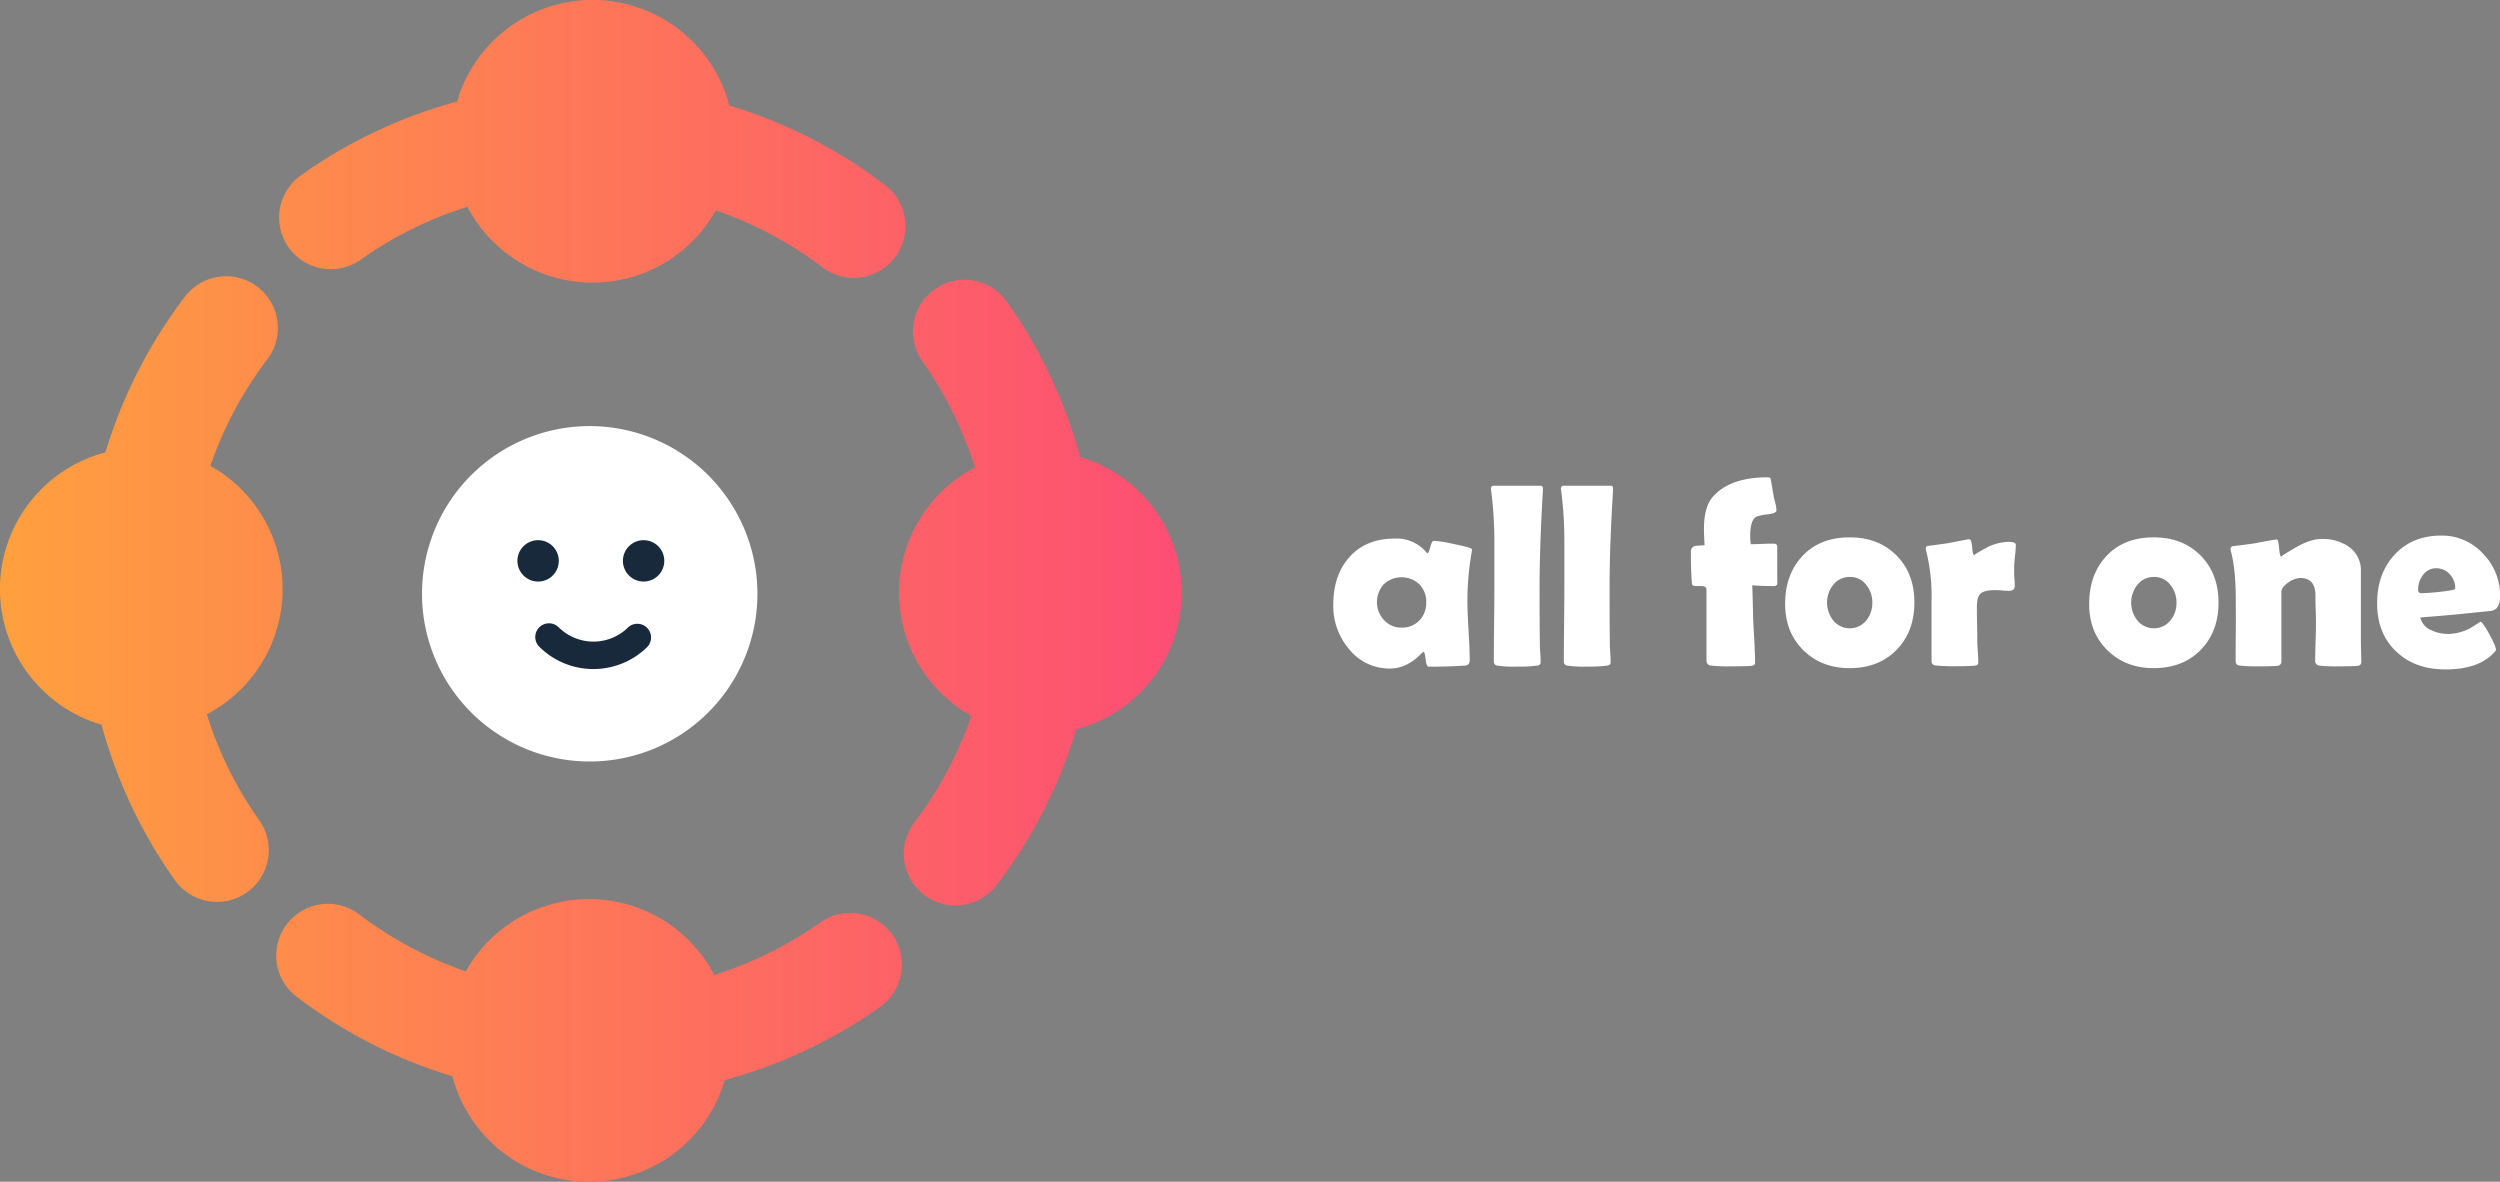 <svg xmlns="http://www.w3.org/2000/svg" xmlns:xlink="http://www.w3.org/1999/xlink" viewBox="0 0 910.97 430.6"><rect x="0" y="0" width="910.97" height="430.6" fill="#808080" stroke="none"/><defs><style>.cls-1{fill:url(#linear-gradient);}.cls-2{fill:#fff;}.cls-3{fill:#17293a;}</style><linearGradient id="linear-gradient" y1="215.3" x2="430.6" y2="215.3" gradientUnits="userSpaceOnUse"><stop offset="0" stop-color="#ffa03e"/><stop offset="0.25" stop-color="#fe8b4c"/><stop offset="1" stop-color="#fd4e74"/></linearGradient></defs><g id="Layer_2" data-name="Layer 2"><g id="Layer_1-2" data-name="Layer 1"><path class="cls-1" d="M322.51,67.42a178.36,178.36,0,0,0-56.76-29A51.49,51.49,0,0,0,166.53,37,178.46,178.46,0,0,0,109.92,63.7a18.84,18.84,0,1,0,21.74,30.77,139.48,139.48,0,0,1,38.67-19.12,51.46,51.46,0,0,0,90.52,1.3A139.41,139.41,0,0,1,299.7,97.41a18.84,18.84,0,1,0,22.81-30ZM75.35,260.27a51.47,51.47,0,0,0,1.3-90.53A139.35,139.35,0,0,1,97.41,130.9a18.84,18.84,0,1,0-30-22.81,178.42,178.42,0,0,0-29,56.75A51.5,51.5,0,0,0,37,264.07,178.56,178.56,0,0,0,63.7,320.68a18.84,18.84,0,1,0,30.77-21.75A139.29,139.29,0,0,1,75.35,260.27Zm249.84,80.36a18.85,18.85,0,0,0-26.26-4.51,139.32,139.32,0,0,1-38.66,19.13,51.47,51.47,0,0,0-90.53-1.3,139.13,139.13,0,0,1-38.84-20.77,18.84,18.84,0,1,0-22.81,30,178.42,178.42,0,0,0,56.75,29,51.49,51.49,0,0,0,99.23,1.4,178.32,178.32,0,0,0,56.61-26.67A18.85,18.85,0,0,0,325.19,340.63Zm68.39-174.1a178.56,178.56,0,0,0-26.68-56.61,18.84,18.84,0,1,0-30.78,21.74,139.24,139.24,0,0,1,19.13,38.67,51.46,51.46,0,0,0-1.3,90.52,139.18,139.18,0,0,1-20.77,38.85,18.84,18.84,0,1,0,30,22.81,178.36,178.36,0,0,0,29-56.76,51.49,51.49,0,0,0,1.41-99.22Z"/><path class="cls-2" d="M214.86,155.26A61.11,61.11,0,1,0,276,216.37,61.17,61.17,0,0,0,214.86,155.26Z"/><circle class="cls-3" cx="196.08" cy="204.37" r="7.54"/><circle class="cls-3" cx="234.52" cy="204.37" r="7.54"/><path class="cls-3" d="M216.24,243.79a27.89,27.89,0,0,1-19.79-8.19,5,5,0,0,1,7.07-7.07,18,18,0,0,0,25.44,0A5,5,0,0,1,236,235.6,27.87,27.87,0,0,1,216.24,243.79Z"/><path class="cls-2" d="M534.71,219.19q0,3.6.42,10.69c.28,4.73.42,8.27.42,10.64,0,1.24-.54,1.91-1.63,2q-5.79.42-13.25.42c-.6,0-1-.89-1.19-2.68s-.45-2.7-.73-2.73a4.68,4.68,0,0,0-1,.79q-5.22,5.28-11.2,5.28a18.78,18.78,0,0,1-15.07-7.19,24.17,24.17,0,0,1-5.65-16q0-10.79,5.84-17.36,6.06-6.81,16.61-6.81a14.22,14.22,0,0,1,11.57,5.13c.13.16.24.23.33.23.28,0,.6-.75,1-2.26s.78-2.26,1.28-2.26a40.3,40.3,0,0,1,6.58,1q4.62.93,6.63,1.58c.46.19.7.44.7.75a9.09,9.09,0,0,1-.14,1A102.15,102.15,0,0,0,534.71,219.19Zm-15,.28a9.07,9.07,0,0,0-2.5-6.55,9.49,9.49,0,0,0-13,0,9.68,9.68,0,0,0,.14,13.07,8.53,8.53,0,0,0,6.35,2.71,8.69,8.69,0,0,0,6.49-2.59A9.09,9.09,0,0,0,519.69,219.47Z"/><path class="cls-2" d="M561,214.43q0,12.75.1,19.55c0,.72,0,2,.14,3.69s.14,2.82.14,3.69c0,.65-.39,1-1.17,1.16a50.25,50.25,0,0,1-7.56.38,40,40,0,0,1-7.14-.38,1.39,1.39,0,0,1-1.17-1.26v-2q0-4.15.1-12.44t.09-12.39q0-19.59,0-17.87a147.71,147.71,0,0,0-1.17-17.78,5,5,0,0,1-.09-.79c0-.69.4-1,1.21-1h16.66c.78,0,1.14.33,1.07,1l0,.84Q561,198.94,561,214.43Z"/><path class="cls-2" d="M586.51,214.43q0,12.75.09,19.55c0,.72,0,2,.14,3.69s.14,2.82.14,3.69c0,.65-.39,1-1.16,1.16a50.25,50.25,0,0,1-7.56.38,39.84,39.84,0,0,1-7.14-.38,1.37,1.37,0,0,1-1.17-1.26v-2q0-4.15.09-12.44t.1-12.39q0-19.59,0-17.87a147.91,147.91,0,0,0-1.16-17.78,4.19,4.19,0,0,1-.1-.79c0-.69.41-1,1.22-1H586.7c.77,0,1.13.33,1.07,1l0,.84Q586.5,198.94,586.51,214.43Z"/><path class="cls-2" d="M647.64,212.43c0,.74-.41,1.12-1.21,1.12-3.36,0-6-.1-7.94-.28q.15,3.49.28,9.75,0,2.65.42,9.24.33,5.93.33,9.24c0,.65-.44,1-1.31,1.12-1.05.12-3.7.18-7.93.18a50.33,50.33,0,0,1-6.86-.28,1.74,1.74,0,0,1-1.59-1.91V214.9q0-1.35-1.86-1.35c-.22,0-.57,0-1.05,0l-1,0c-.87,0-1.33-.25-1.36-.75q-.42-4-.42-11.8a2,2,0,0,1,1.78-2.1c1-.1,2.13-.17,3.22-.24q-.24-3.74-.24-5.83,0-8,3.13-11.67,6.21-7.23,20.07-7.23c.62,0,1,.19,1.12.56.25,1.4.6,3.47,1.07,6.21,0,.25.23,1.12.61,2.61a12.19,12.19,0,0,1,.42,2.66c0,.75-1.11,1.23-3.32,1.45-2.55.28-4.12.74-4.71,1.4q-1.54,1.68-1.54,6.58a17.63,17.63,0,0,0,.23,2.89c.87,0,2.23,0,4.06-.09s3.22-.1,4.16-.1,1.4.35,1.4,1q0,2.19,0,6.6T647.64,212.43Z"/><path class="cls-2" d="M697.57,219.57q0,10.63-6.51,17.26T674,243.46q-10.28,0-16.89-6.54t-6.63-16.79q0-10.83,6.35-17.57T674,195.81q10.54,0,17.08,6.61T697.57,219.57Zm-15.31,0a10.06,10.06,0,0,0-2.28-6.51,7.27,7.27,0,0,0-5.93-2.83,7.49,7.49,0,0,0-6.06,2.9,10.44,10.44,0,0,0,0,12.92,7.74,7.74,0,0,0,12.08,0A10,10,0,0,0,682.26,219.57Z"/><path class="cls-2" d="M734.16,213.45c0,1.22-.67,1.82-2,1.82-.59,0-1.46,0-2.59-.11s-2-.12-2.54-.12c-2.59,0-4.34.4-5.28,1.21s-1.4,2.45-1.4,4.9c0,1.34,0,3.37.07,6.09s.07,4.75.07,6.09c0,.9.06,2.25.19,4s.19,3.12.19,4-.52,1.16-1.54,1.26c-1.5.12-3.78.18-6.86.18a70.16,70.16,0,0,1-7.1-.28c-1-.12-1.54-.63-1.54-1.54,0-2.48,0-6.21,0-11.17s0-8.69,0-11.18a67.7,67.7,0,0,0-2-18.06,3.43,3.43,0,0,1-.09-.7.92.92,0,0,1,.7-.93q2.57-.28,7.51-1,7.37-1.44,7.61-1.44c.56,0,.91,1,1.07,2.94s.43,2.94.84,2.94q-.66,0,3.83-2.45a17.88,17.88,0,0,1,8.63-2.45c1.74,0,2.61.37,2.61,1.12a35.53,35.53,0,0,1-.28,3.82c-.18,1.78-.29,3.05-.32,3.83s0,2.1,0,3.59C734.12,211.65,734.16,212.86,734.16,213.45Z"/><path class="cls-2" d="M808.4,219.57q0,10.63-6.51,17.26t-17.1,6.63q-10.27,0-16.9-6.54t-6.62-16.79q0-10.83,6.34-17.57t17.18-6.75q10.55,0,17.08,6.61T808.4,219.57Zm-15.31,0a10.06,10.06,0,0,0-2.28-6.51,7.27,7.27,0,0,0-5.93-2.83,7.52,7.52,0,0,0-6.07,2.9,10.44,10.44,0,0,0,0,12.92,7.75,7.75,0,0,0,12.09,0A10,10,0,0,0,793.09,219.57Z"/><path class="cls-2" d="M860.43,241.17a1.34,1.34,0,0,1-1.31,1.45q-1.3.18-6.81.18a52.65,52.65,0,0,1-7.28-.28,1.69,1.69,0,0,1-1.4-1.91q0-2.19.14-6.63c.09-2.95.14-5.18.14-6.67,0-1.15,0-2.87-.09-5.15s-.1-4-.1-5.16q0-6.39-5.55-6.39a8.18,8.18,0,0,0-4.25,1.58c-1.74,1.19-2.61,2.35-2.61,3.5v25.2a1.53,1.53,0,0,1-1.45,1.73q-1.64.18-6.67.18a53.67,53.67,0,0,1-7.09-.28c-1-.15-1.45-.66-1.45-1.54,0-2.42,0-6.08.05-11s0-8.56,0-11q0-11.62-1.82-18.25a3.43,3.43,0,0,1-.09-.7,1,1,0,0,1,.7-1c2-.21,4.57-.56,7.84-1q7.43-1.45,8.35-1.45c.35,0,.61,1.05.8,3.15s.45,3.15.79,3.15q-.51,0,5-3.24t9.68-3.25a16.76,16.76,0,0,1,9.89,2.8,10.46,10.46,0,0,1,4.44,9V223c0,2,0,5,0,9.07S860.43,239.15,860.43,241.17Z"/><path class="cls-2" d="M911,217.19q0,4.71-3,5.36-.51.1-9.66,1-5.5.6-16.42,1.45a6.6,6.6,0,0,0,4,4.62A14,14,0,0,0,892,231a17.57,17.57,0,0,0,8.36-2.24l3.54-2.24c.66.31,1.75,1.9,3.29,4.76s2.31,4.68,2.31,5.46c0,.22-.23.58-.7,1.07q-5.68,6.12-17.68,6.12-11.12,0-17.92-6.49-7-6.57-7-17.59,0-10.74,6.25-17.59,6.44-7.1,17.08-7.1a20.26,20.26,0,0,1,15.21,6.54A21.69,21.69,0,0,1,911,217.19Zm-16.34-2.85a7.23,7.23,0,0,0-2-5.09,6.49,6.49,0,0,0-4.9-2.19,5.87,5.87,0,0,0-4.85,2.47,8.49,8.49,0,0,0-1.78,5.37c0,.84.44,1.26,1.31,1.26a82.75,82.75,0,0,0,10.73-1.07C894.12,214.93,894.63,214.68,894.63,214.34Z"/></g></g></svg>